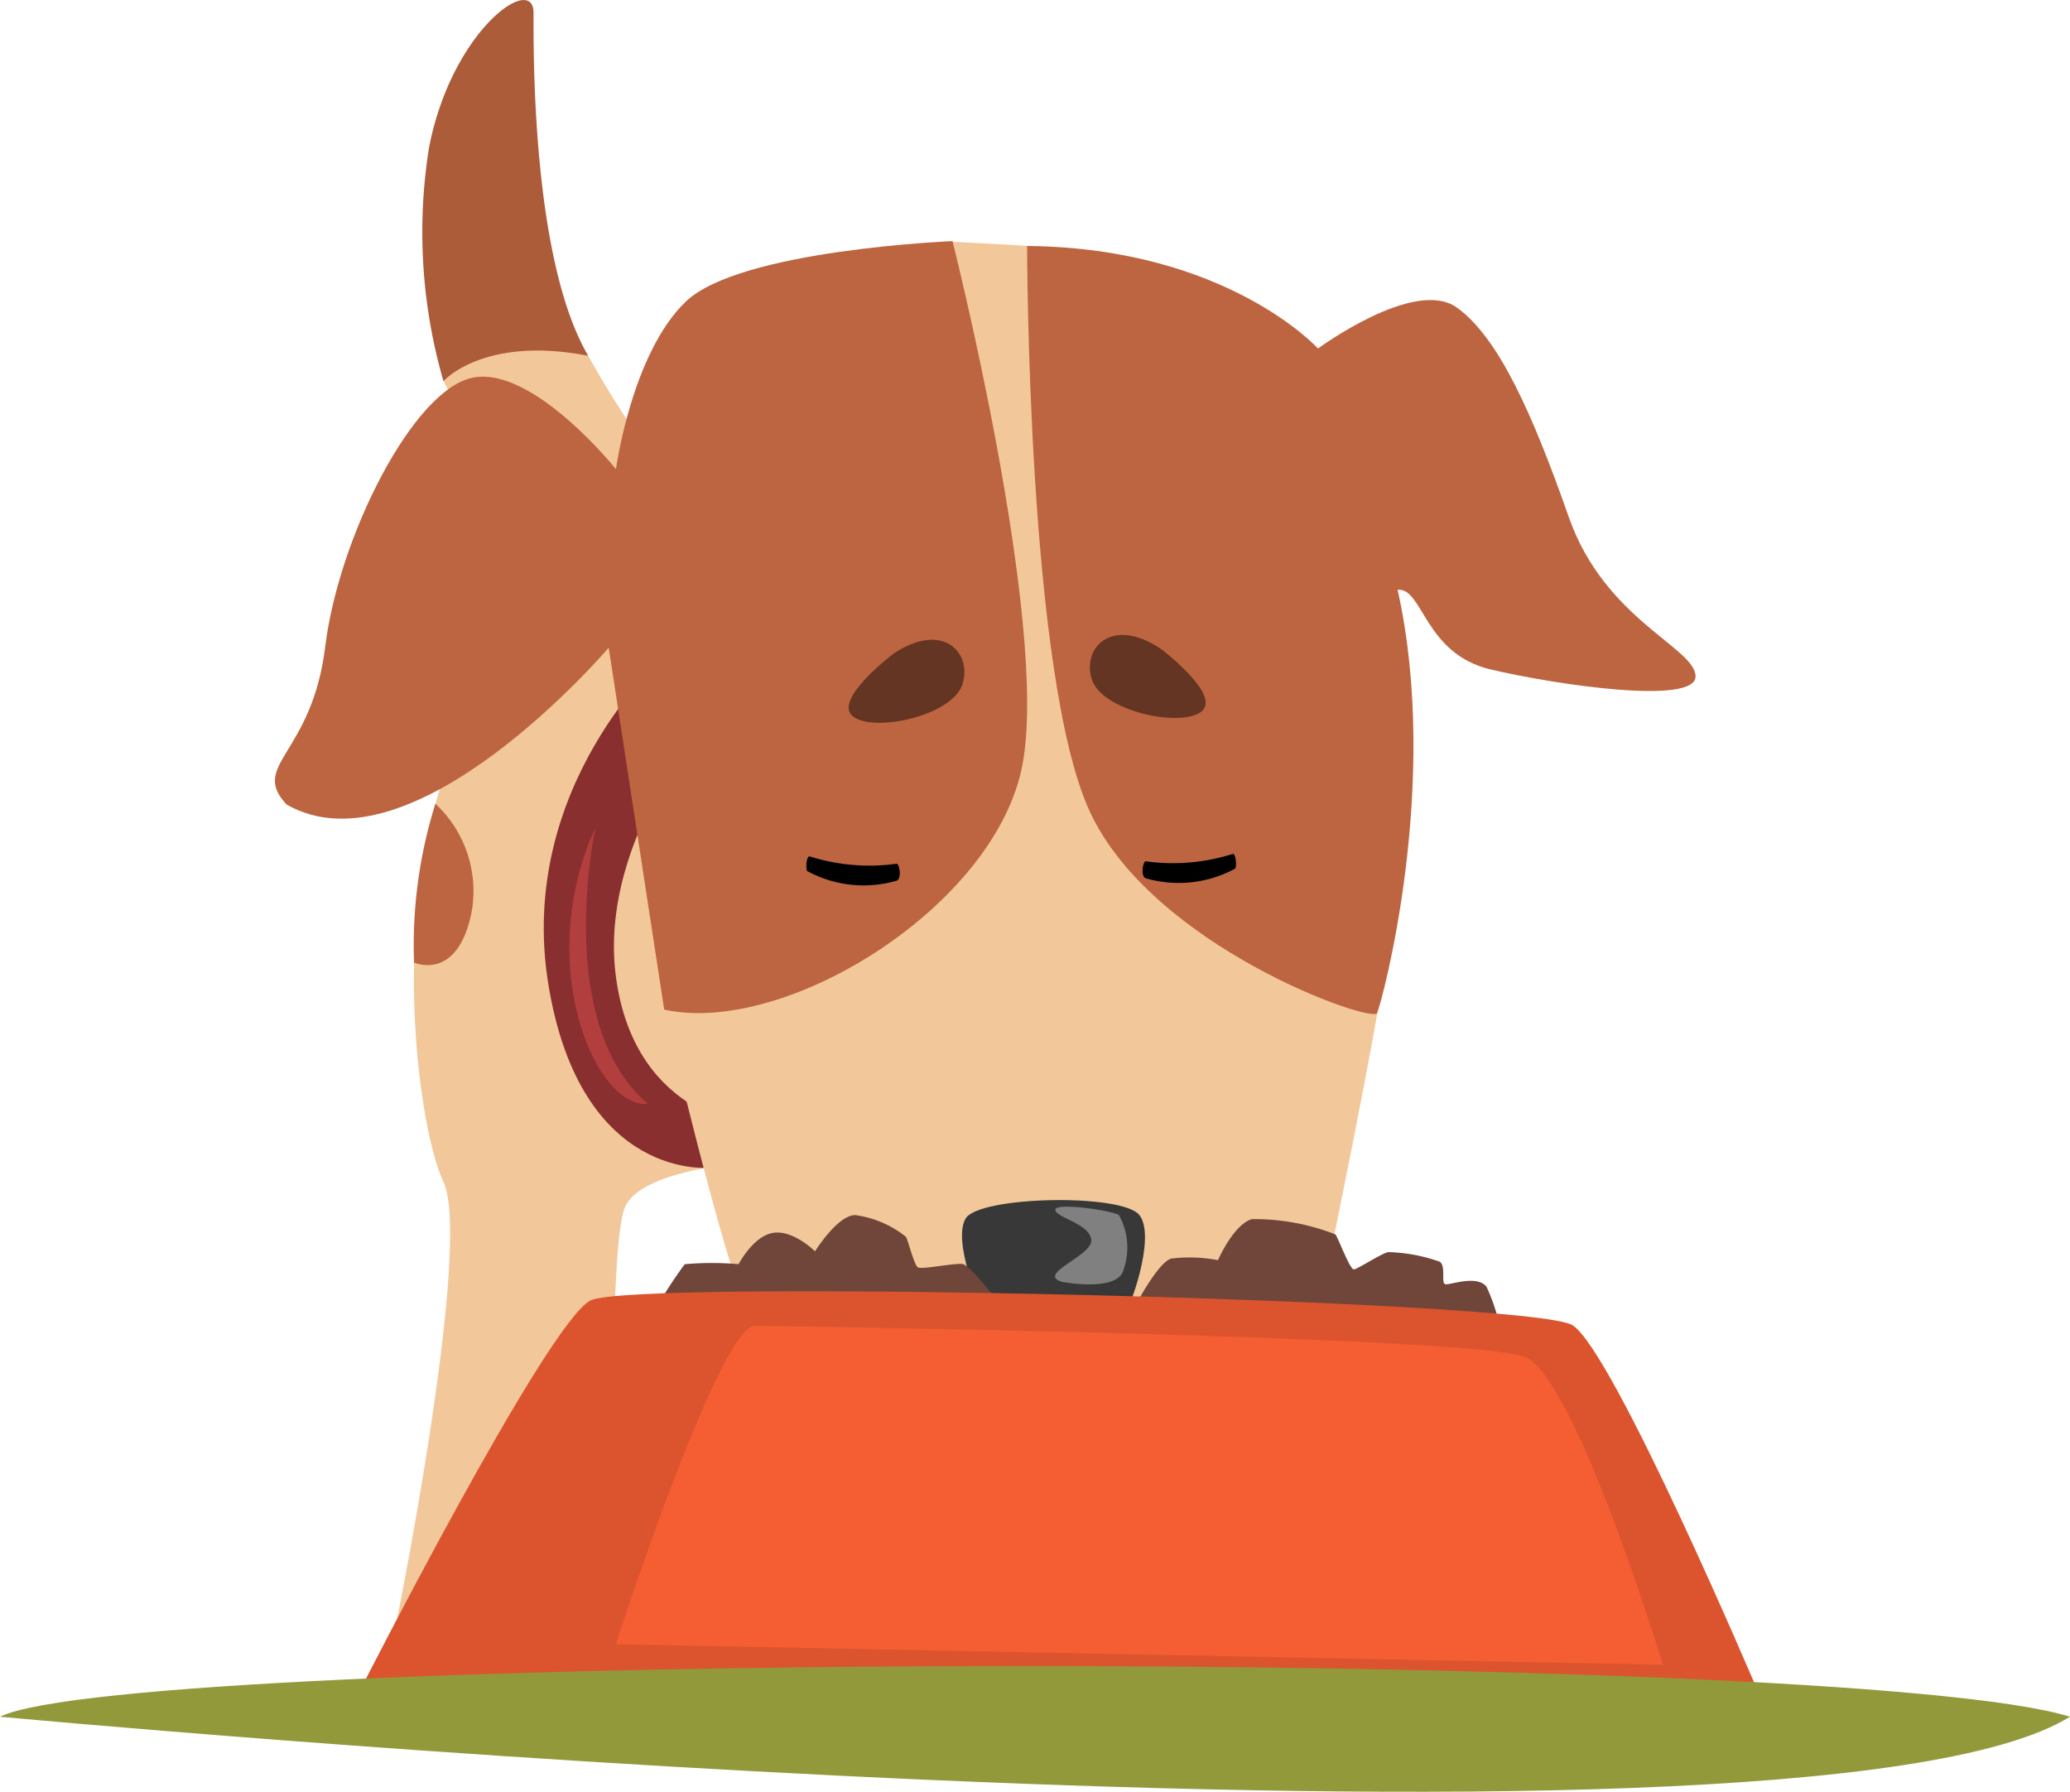 <svg xmlns="http://www.w3.org/2000/svg" width="68.533" height="59.315" viewBox="0 0 68.533 59.315">
  <g id="Group_13221" data-name="Group 13221" transform="translate(-770.971 -270.821)">
    <path id="Path_11032" data-name="Path 11032" d="M828.983,282.6l-4.793.839a17.718,17.718,0,0,1-.479-7.724c.745-3.887,3.461-5.8,3.461-4.473S827.119,279.421,828.983,282.6Z" transform="translate(-38.537)" fill="#ad5c3a"/>
    <path id="Path_11033" data-name="Path 11033" d="M826.73,314.632a35.276,35.276,0,0,0,1.97,3.126c.319.266,4.42,23.484,4.42,23.484s-4.526.134-5.165,1.558-.306,12.979-.306,12.979l-7.247.666s2.495-12.381,1.536-14.458-1.917-10.285.8-15.207-.8-11.309-.8-11.309S823.268,313.955,826.73,314.632Z" transform="translate(-36.284 -32.032)" fill="#f2c89b"/>
    <path id="Path_11034" data-name="Path 11034" d="M844.207,369.428s-4.313.508-5.392-6.056,3.834-10.878,3.834-10.878l1.917,1.438s-4.154,4.433-3.515,9.186,4.633,4.952,4.633,4.952Z" transform="translate(-49.687 -59.952)" fill="#8a2f2f"/>
    <path id="Path_11035" data-name="Path 11035" d="M853.658,326.309s2.037,8.667,2.8,10.064,18.851,0,18.851,0,1.478-7.119,1.957-9.95-11.589-25.4-11.589-25.4l-2.713-.148Z" transform="translate(-60.696 -22.065)" fill="#f2c89b"/>
    <path id="Path_11036" data-name="Path 11036" d="M827.628,300.836s3.2,12.66,2.316,17.333-7.828,8.986-11.862,8.107l-1.837-11.981s-6.47,7.588-10.663,5.192c-1.238-1.318.839-1.637,1.278-5.232s2.916-8.547,4.912-8.906,4.713,3.035,4.713,3.035.519-3.834,2.316-5.551S827.628,300.836,827.628,300.836Z" transform="translate(-25.121 -22.032)" fill="#bd6540"/>
    <path id="Path_11037" data-name="Path 11037" d="M898.834,301.436s0,14.258,2.079,18.731,9.349,7.019,9.509,6.664,2.117-7.583.679-14.013c.839-.08.879,2.117,3.075,2.636s6.789,1.185,6.789.233-3-1.871-4.193-5.265-2.317-5.951-3.714-6.949-4.593,1.358-4.593,1.358S905.448,301.5,898.834,301.436Z" transform="translate(-93.858 -22.473)" fill="#bd6540"/>
    <path id="Path_11038" data-name="Path 11038" d="M891.356,423.76s-.958-2.217-.5-2.956,5.192-.832,5.751-.106-.318,3.138-.6,3.521S891.356,423.76,891.356,423.76Z" transform="translate(-87.911 -109.651)" fill="#383838"/>
    <g id="Group_13220" data-name="Group 13220" transform="translate(782.857 311.047)">
      <path id="Path_11039" data-name="Path 11039" d="M851.606,425.668a14.352,14.352,0,0,1,1.225-1.97,9.912,9.912,0,0,1,1.784,0s.479-.932,1.145-1.038,1.385.612,1.385.612.745-1.2,1.331-1.2a3.416,3.416,0,0,1,1.678.719c.08.133.266.932.4,1.012s1.252-.16,1.491-.107,1.172,1.252,1.172,1.252l4.287.586s.932-1.89,1.438-2.023a5.006,5.006,0,0,1,1.544.053s.506-1.172,1.118-1.358a7.336,7.336,0,0,1,2.769.506c.08.08.479,1.172.613,1.158s.932-.546,1.145-.572a5.5,5.5,0,0,1,1.7.319c.213.16.027.719.186.745s1.038-.319,1.358.08a6.169,6.169,0,0,1,.532,1.864Z" transform="translate(-842.047 -422.074)" fill="#70463a"/>
      <path id="Path_11040" data-name="Path 11040" d="M815.665,444.827s6.23-12.253,7.668-12.973,31.151-.033,32.509.822,6.15,12.15,6.15,12.15Z" transform="translate(-815.665 -429.032)" fill="#db542e"/>
      <path id="Path_11041" data-name="Path 11041" d="M852.2,435.839s23.883.319,25.56,1.039,4.553,10.184,4.553,10.184l-34.666-.679S850.927,436.238,852.2,435.839Z" transform="translate(-839.145 -432.178)" fill="#f55e33"/>
    </g>
    <path id="Path_11042" data-name="Path 11042" d="M871.464,377.418a6.547,6.547,0,0,0,2.889.24c.093.083.147.466,0,.559a3.909,3.909,0,0,1-2.982-.319C871.318,377.711,871.373,377.39,871.464,377.418Z" transform="translate(-73.683 -78.246)"/>
    <path id="Path_11043" data-name="Path 11043" d="M916.187,377.117a6.545,6.545,0,0,1-2.889.24c-.093.082-.146.466,0,.559a3.909,3.909,0,0,0,2.982-.319C916.334,377.41,916.279,377.09,916.187,377.117Z" transform="translate(-104.409 -78.026)"/>
    <path id="Path_11044" data-name="Path 11044" d="M878.1,350.92s-2.033,1.538-1.336,2.077,3.253-.02,3.612-1.038S879.779,349.8,878.1,350.92Z" transform="translate(-77.551 -58.458)" fill="#633522"/>
    <path id="Path_11045" data-name="Path 11045" d="M909.005,350.319s2.033,1.538,1.336,2.077-3.253-.02-3.613-1.038S907.327,349.2,909.005,350.319Z" transform="translate(-99.598 -58.017)" fill="#633522"/>
    <path id="Path_11046" data-name="Path 11046" d="M902.566,423.516s1.687.32,1.987-.319a2.226,2.226,0,0,0-.12-1.894c-.22-.153-2.127-.433-2.107-.173s1.13.449,1.189.988S901.647,423.257,902.566,423.516Z" transform="translate(-96.415 -110.257)" fill="gray"/>
    <path id="Path_11047" data-name="Path 11047" d="M822.368,376.128s1.412.64,1.892-1.6a3.95,3.95,0,0,0-1.185-3.659A15.653,15.653,0,0,0,822.368,376.128Z" transform="translate(-37.689 -73.442)" fill="#bd6540"/>
    <path id="Path_11048" data-name="Path 11048" d="M842.712,373.819s-1.411,6.47,1.731,9.146C842.735,383.147,840.635,378.372,842.712,373.819Z" transform="translate(-52.026 -75.606)" fill="#b33e3e"/>
    <path id="Path_11049" data-name="Path 11049" d="M770.971,479.877s59.507,5.591,68.533,0C832,477.561,775.364,477.72,770.971,479.877Z" transform="translate(0 -152.226)" fill="#92993a"/>
  </g>
</svg>
